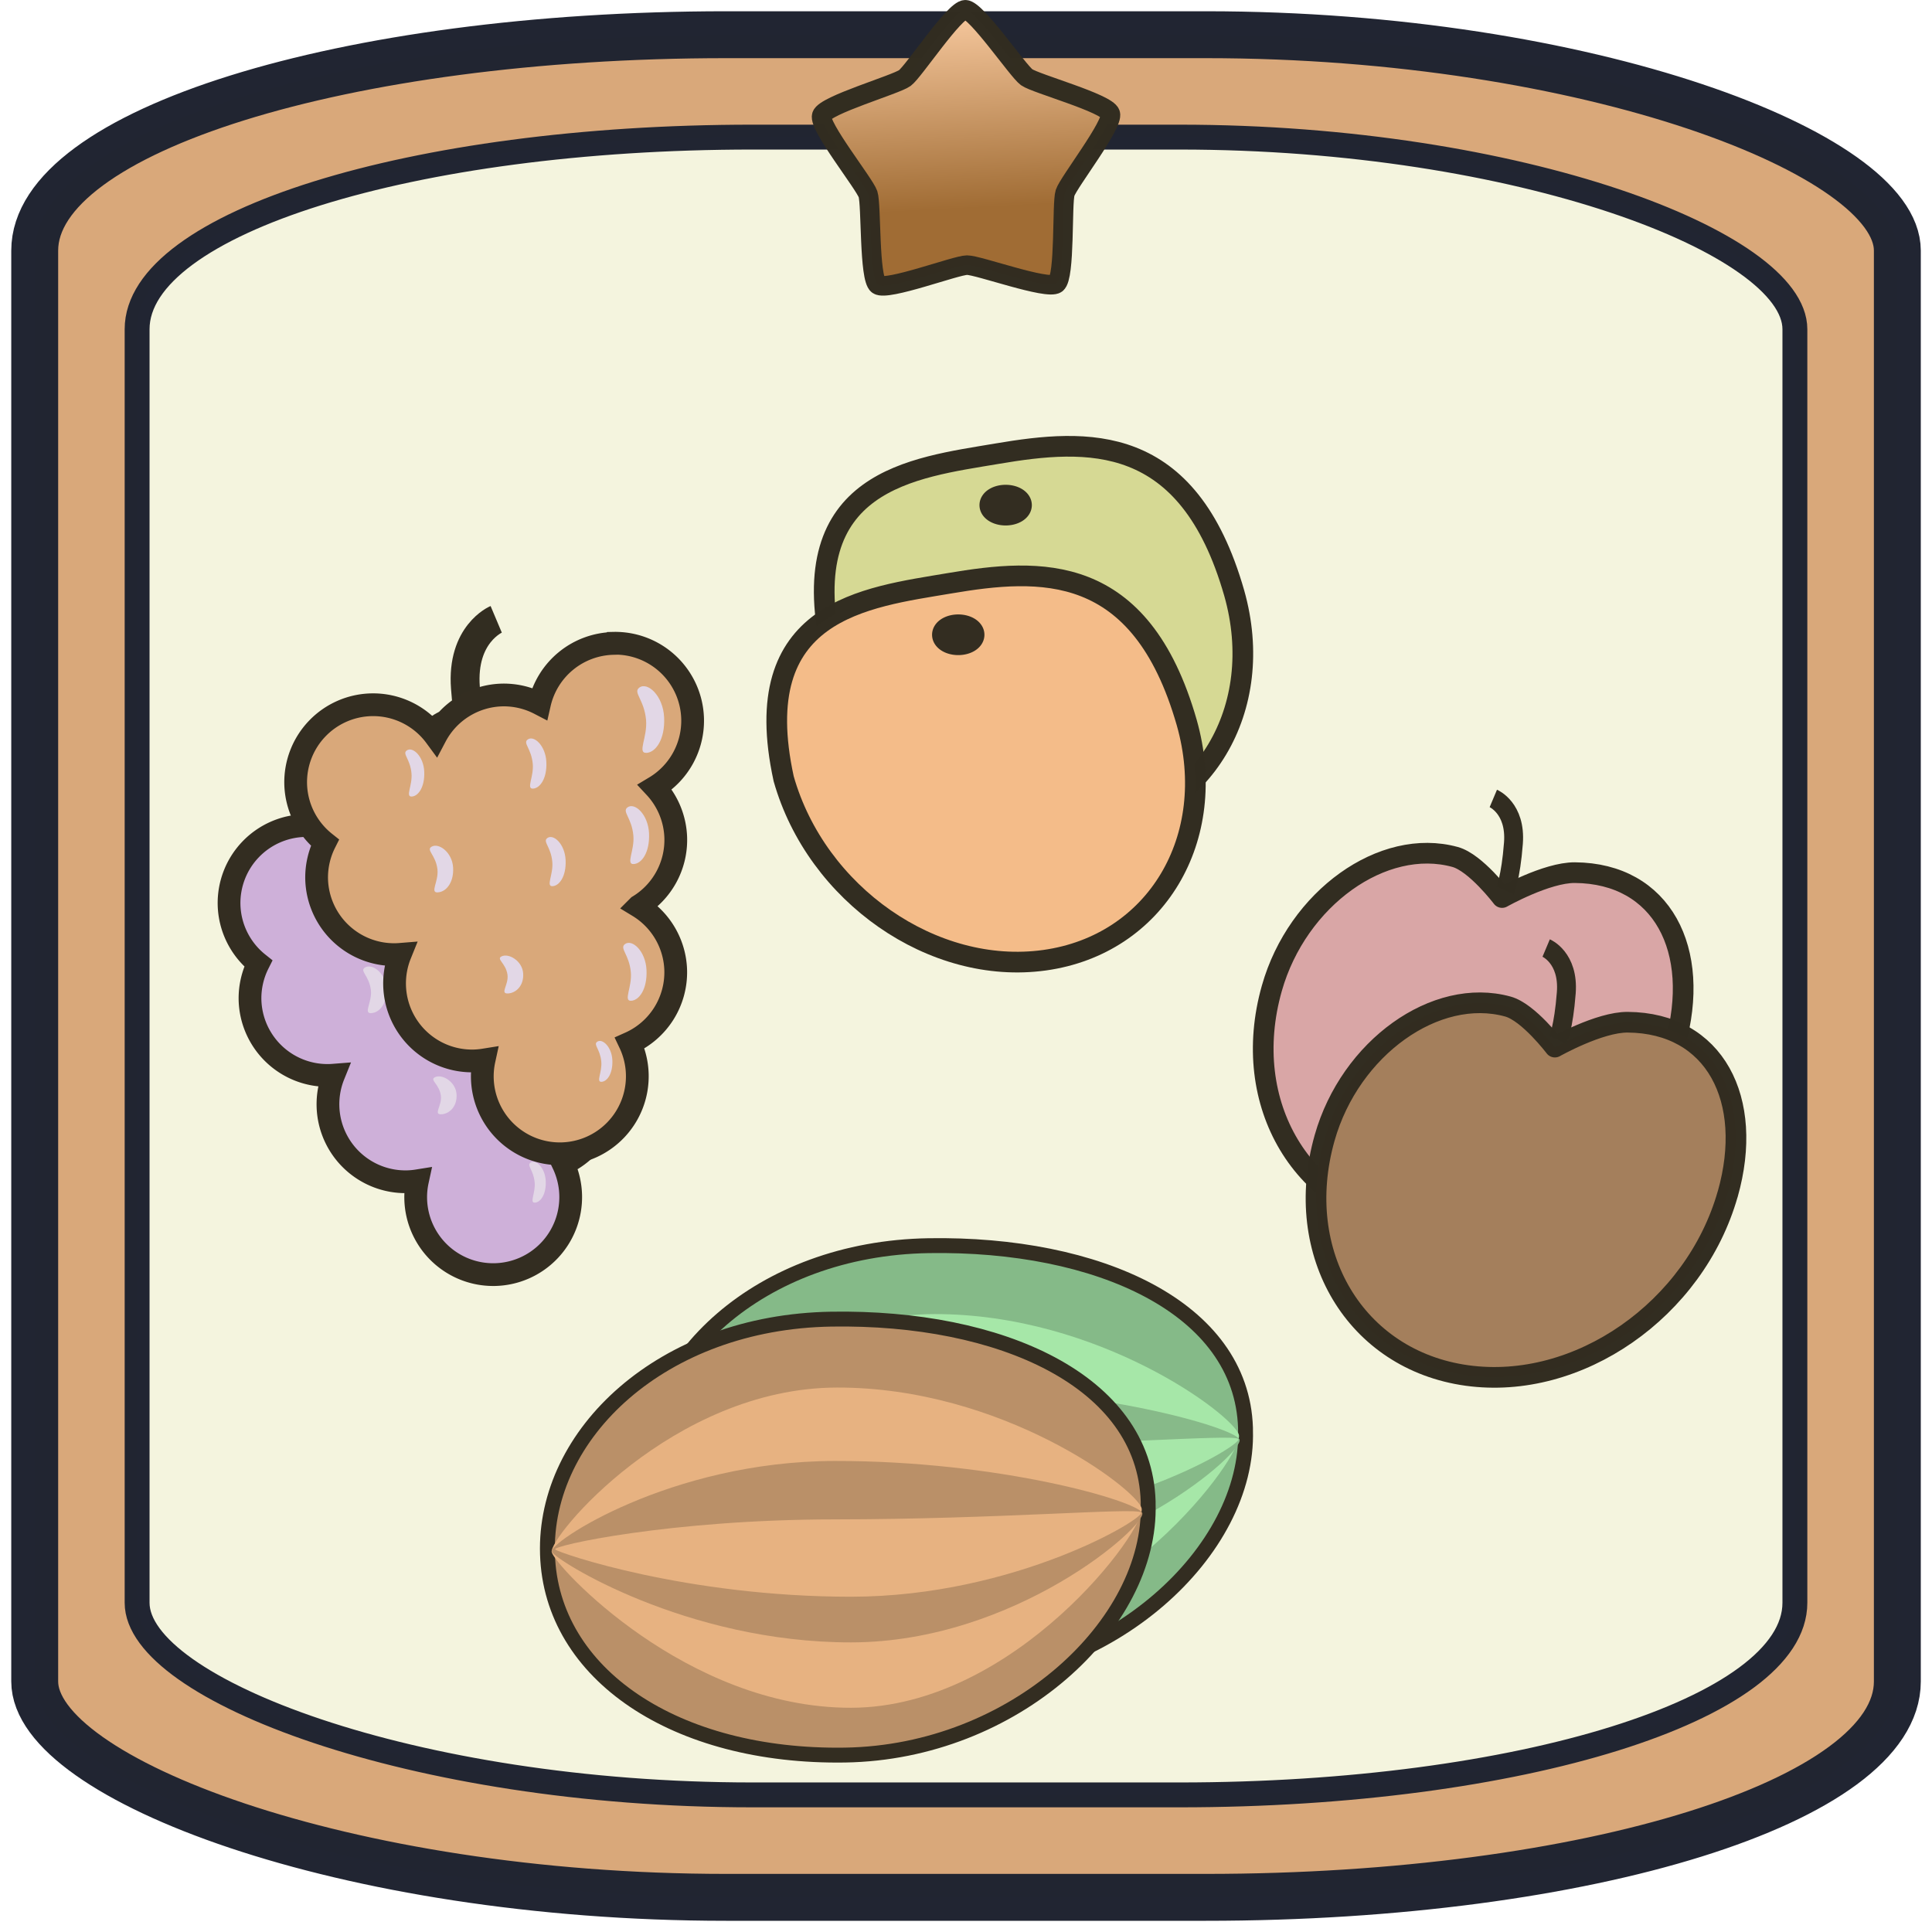 <?xml version="1.0" encoding="UTF-8" standalone="no"?>
<!-- Created with Inkscape (http://www.inkscape.org/) -->

<svg
   width="130"
   height="130"
   viewBox="0 0 34.396 34.396"
   version="1.1"
   id="svg1"
   inkscape:version="1.4.2 (f4327f4, 2025-05-13)"
   sodipodi:docname="DoubleFruit1.svg"
   xmlns:inkscape="http://www.inkscape.org/namespaces/inkscape"
   xmlns:sodipodi="http://sodipodi.sourceforge.net/DTD/sodipodi-0.dtd"
   xmlns:xlink="http://www.w3.org/1999/xlink"
   xmlns="http://www.w3.org/2000/svg"
   xmlns:svg="http://www.w3.org/2000/svg">
  <sodipodi:namedview
     id="namedview1"
     pagecolor="#ffffff"
     bordercolor="#000000"
     borderopacity="0.25"
     inkscape:showpageshadow="2"
     inkscape:pageopacity="0.0"
     inkscape:pagecheckerboard="0"
     inkscape:deskcolor="#d1d1d1"
     inkscape:document-units="mm"
     inkscape:zoom="3.2124158"
     inkscape:cx="52.608383"
     inkscape:cy="98.523983"
     inkscape:window-width="3840"
     inkscape:window-height="2054"
     inkscape:window-x="-11"
     inkscape:window-y="-11"
     inkscape:window-maximized="1"
     inkscape:current-layer="layer1" />
  <defs
     id="defs1">
    <inkscape:path-effect
       effect="spiro"
       id="path-effect8"
       is_visible="true"
       lpeversion="1" />
    <inkscape:path-effect
       effect="mirror_symmetry"
       start_point="17.255,9.245"
       end_point="17.255,29.301"
       center_point="17.255,19.273"
       id="path-effect5"
       is_visible="true"
       lpeversion="1.2"
       lpesatellites=""
       mode="free"
       discard_orig_path="false"
       fuse_paths="true"
       oposite_fuse="false"
       split_items="false"
       split_open="false"
       link_styles="false" />
    <inkscape:path-effect
       effect="mirror_symmetry"
       start_point="27.03,8.41"
       end_point="27.03,28.183"
       center_point="27.03,18.297"
       id="path-effect3"
       is_visible="true"
       lpeversion="1.2"
       lpesatellites=""
       mode="free"
       discard_orig_path="false"
       fuse_paths="false"
       oposite_fuse="false"
       split_items="false"
       split_open="false"
       link_styles="false" />
    <linearGradient
       inkscape:collect="always"
       xlink:href="#linearGradient33"
       id="linearGradient34"
       x1="9.158"
       y1="0.654"
       x2="9.524"
       y2="7.639"
       gradientUnits="userSpaceOnUse" />
    <linearGradient
       id="linearGradient33"
       inkscape:collect="always">
      <stop
         style="stop-color:#ffd1a8;stop-opacity:1;"
         offset="0"
         id="stop33" />
      <stop
         style="stop-color:#a06c34;stop-opacity:1;"
         offset="0.696"
         id="stop34" />
    </linearGradient>
    <inkscape:path-effect
       effect="spiro"
       id="path-effect8-8"
       is_visible="true"
       lpeversion="1" />
    <inkscape:path-effect
       effect="spiro"
       id="path-effect8-0"
       is_visible="true"
       lpeversion="1" />
    <inkscape:path-effect
       effect="spiro"
       id="path-effect8-0-9"
       is_visible="true"
       lpeversion="1" />
    <inkscape:path-effect
       effect="spiro"
       id="path-effect8-8-6"
       is_visible="true"
       lpeversion="1" />
    <inkscape:path-effect
       effect="spiro"
       id="path-effect8-3"
       is_visible="true"
       lpeversion="1" />
  </defs>
  <g
     inkscape:label="Ebene 1"
     inkscape:groupmode="layer"
     id="layer1">
    <rect
       style="fill:#d9a87a;stroke:#212532;stroke-width:0.835;stroke-linejoin:round;stroke-miterlimit:8.2;stroke-opacity:0.996;stroke-dasharray:none;fill-opacity:1"
       id="rect1"
       width="33.161"
       height="33.161"
       x="0.618"
       y="0.618"
       ry="3.843"
       rx="12.308" />
    <rect
       style="fill:#f4f4de;stroke:#212532;stroke-width:0.443;stroke-linejoin:round;stroke-miterlimit:8.2;stroke-dasharray:none;stroke-opacity:0.996;fill-opacity:1"
       id="rect1-8"
       width="29.514"
       height="29.514"
       x="2.441"
       y="2.441"
       ry="3.42"
       rx="10.954" />
    <path
       style="fill:#d97a7a;fill-opacity:0;stroke:#322d21;stroke-width:0.514;stroke-linejoin:round;stroke-miterlimit:8.2;stroke-opacity:0.996"
       d="m 8.512,13.529 c 0,0 -0.153,-0.329 -0.226,-1.285 -0.073,-0.956 0.548,-1.218 0.548,-1.218"
       id="path9-6-5"
       sodipodi:nodetypes="czc" />
    <path
       id="path8"
       style="fill:#d9a6a6;stroke:#322d21;stroke-width:0.368;stroke-linejoin:round;stroke-miterlimit:8.2;stroke-opacity:0.996;fill-opacity:1"
       d="m 29.819,18.594 c -0.584,2.06 -2.663,3.507 -4.645,3.231 -1.982,-0.276 -3.115,-2.17 -2.531,-4.23 0.454,-1.603 1.98,-2.692 3.263,-2.338 0.366,0.101 0.836,0.722 0.836,0.722 0,0 0.791,-0.447 1.296,-0.443 1.553,0.011 2.257,1.378 1.782,3.058 z"
       sodipodi:nodetypes="sssscss" />
    <path
       id="path8-2"
       style="fill:#d6d994;fill-opacity:1;stroke:#322d21;stroke-width:0.368;stroke-linejoin:round;stroke-miterlimit:8.2;stroke-opacity:0.996"
       d="m 14.797,11.557 c 0.584,2.06 2.663,3.507 4.645,3.231 1.982,-0.276 3.115,-2.17 2.531,-4.23 -0.823,-2.874 -2.613,-2.753 -4.222,-2.481 -1.5,0.254 -3.611,0.466 -2.954,3.48 z"
       sodipodi:nodetypes="sssas" />
    <path
       style="fill:#d97a7a;fill-opacity:0;stroke:#322d21;stroke-width:0.336;stroke-linejoin:round;stroke-miterlimit:8.2;stroke-opacity:0.996"
       d="m 26.796,15.853 c 0,0 0.1,-0.215 0.148,-0.841 0.048,-0.626 -0.358,-0.797 -0.358,-0.797"
       id="path9"
       sodipodi:nodetypes="czc" />
    <path
       id="path8-5"
       style="fill:#a47f5c;stroke:#322d21;stroke-width:0.368;stroke-linejoin:round;stroke-miterlimit:8.2;stroke-opacity:0.996;fill-opacity:1"
       d="m 30.759,21.257 c -0.584,2.06 -2.663,3.507 -4.645,3.231 -1.982,-0.276 -3.115,-2.17 -2.531,-4.23 0.454,-1.603 1.98,-2.692 3.263,-2.338 0.366,0.101 0.836,0.722 0.836,0.722 0,0 0.791,-0.447 1.296,-0.443 1.553,0.011 2.257,1.378 1.782,3.058 z"
       sodipodi:nodetypes="sssscss" />
    <path
       style="fill:#d97a7a;fill-opacity:0;stroke:#322d21;stroke-width:0.336;stroke-linejoin:round;stroke-miterlimit:8.2;stroke-opacity:0.996"
       d="m 27.737,18.516 c 0,0 0.1,-0.215 0.148,-0.841 0.048,-0.626 -0.358,-0.797 -0.358,-0.797"
       id="path9-7"
       sodipodi:nodetypes="czc" />
    <path
       style="fill:#d97a7a;fill-opacity:0;stroke:#322d21;stroke-width:0.514;stroke-linejoin:round;stroke-miterlimit:8.2;stroke-opacity:0.996"
       d="m 7.602,15.411 c 0,0 -0.153,-0.329 -0.226,-1.285 -0.073,-0.956 0.548,-1.218 0.548,-1.218"
       id="path9-6"
       sodipodi:nodetypes="czc" />
    <path
       sodipodi:type="star"
       style="fill:url(#linearGradient34);fill-opacity:1;fill-rule:nonzero;stroke:#322d21;stroke-width:0.443;stroke-linejoin:round;stroke-miterlimit:8.2;stroke-opacity:0.996"
       id="path1-5"
       inkscape:flatsided="false"
       sodipodi:sides="5"
       sodipodi:cx="9.3473988"
       sodipodi:cy="4.4553022"
       sodipodi:r1="3.4362388"
       sodipodi:r2="2.3474281"
       sodipodi:arg1="0.9357696"
       sodipodi:arg2="1.5640882"
       inkscape:rounded="0.12173243"
       inkscape:randomized="0"
       d="M 11.386,7.222 C 11.183,7.371 9.615,6.801 9.363,6.803 9.112,6.804 7.551,7.395 7.346,7.249 7.142,7.102 7.199,5.434 7.12,5.196 7.04,4.957 5.996,3.655 6.072,3.415 6.148,3.176 7.752,2.715 7.955,2.565 8.157,2.416 9.073,1.021 9.324,1.019 c 0.251,-0.002 1.186,1.381 1.39,1.528 0.204,0.146 1.815,0.586 1.894,0.825 0.079,0.239 -0.947,1.555 -1.024,1.794 -0.076,0.24 0.003,1.907 -0.199,2.056 z"
       inkscape:transform-center-x="0.052794712"
       inkscape:transform-center-y="-0.66449047"
       transform="matrix(0.786,0,0,0.786,9.857,-0.627)" />
    <path
       id="path1"
       style="fill:#ceb0d9;fill-opacity:1;stroke:#332d21;stroke-width:0.405;stroke-dasharray:none;stroke-opacity:1"
       d="M 9.732,13.606 A 1.38,1.38 0 0 0 8.419,14.679 1.38,1.38 0 0 0 7.757,14.524 1.38,1.38 0 0 0 6.568,15.26 1.38,1.38 0 0 0 5.425,14.698 a 1.38,1.38 0 0 0 -1.347,1.41 1.38,1.38 0 0 0 0.52,1.045 1.38,1.38 0 0 0 -0.147,0.645 1.38,1.38 0 0 0 1.41,1.348 1.38,1.38 0 0 0 0.078,-0.004 1.38,1.38 0 0 0 -0.1,0.549 1.38,1.38 0 0 0 1.41,1.348 1.38,1.38 0 0 0 0.183,-0.017 1.38,1.38 0 0 0 -0.031,0.322 1.38,1.38 0 0 0 1.41,1.348 1.38,1.38 0 0 0 1.349,-1.41 v -0.002 a 1.38,1.38 0 0 0 -0.133,-0.559 1.38,1.38 0 0 0 0.817,-1.29 v -0.002 a 1.38,1.38 0 0 0 -0.663,-1.144 1.38,1.38 0 0 1 7.89e-4,-7.89e-4 1.38,1.38 0 0 0 0.663,-1.21 v -0.002 a 1.38,1.38 0 0 0 -0.37,-0.906 1.38,1.38 0 0 0 0.67,-1.214 v -0.002 A 1.38,1.38 0 0 0 9.732,13.606 Z" />
    <path
       id="path7"
       style="fill:#85ba88;stroke:#332d21;stroke-width:0.265;fill-opacity:1"
       d="m 22.174,25.463 c 0.066,2.143 -2.383,4.427 -5.395,4.475 -3.012,0.047 -5.232,-1.432 -5.299,-3.575 -0.068,-2.143 2.042,-4.137 5.054,-4.186 3.012,-0.049 5.571,1.1 5.64,3.242 z"
       sodipodi:nodetypes="cssscc" />
    <path
       id="path10"
       style="fill:#a6e7a8;fill-opacity:1;stroke:#332d21;stroke-width:0;stroke-dasharray:none"
       d="m 16.884,29.096 c -2.934,0.005 -5.264,-2.52 -5.329,-2.769 -0.066,-0.249 2.145,-2.926 5.078,-2.932 2.934,-0.006 5.319,1.797 5.423,2.147 0.101,0.349 -2.239,3.548 -5.172,3.554 z"
       sodipodi:nodetypes="ssscs" />
    <path
       id="path10-6"
       style="fill:#87ba89;fill-opacity:1;stroke:#332d21;stroke-width:0;stroke-dasharray:none"
       d="m 16.884,27.933 c -2.934,0.003 -5.264,-1.464 -5.329,-1.615 -0.066,-0.151 2.104,-1.611 5.037,-1.615 2.934,-0.004 5.37,0.711 5.475,0.923 0.101,0.212 -2.249,2.304 -5.183,2.307 z"
       sodipodi:nodetypes="ssscs" />
    <path
       id="path10-65"
       style="fill:#a7e7a9;fill-opacity:1;stroke:#332d21;stroke-width:0;stroke-dasharray:none"
       d="m 16.884,27.119 c -2.934,0.001 -5.202,-0.778 -5.268,-0.842 -0.066,-0.064 2.042,-0.533 4.976,-0.535 2.934,-0.002 5.35,-0.214 5.454,-0.124 0.101,0.09 -2.228,1.499 -5.162,1.501 z"
       sodipodi:nodetypes="ssscs" />
    <path
       id="path7-0"
       style="fill:#ba9068;fill-opacity:1;stroke:#332d21;stroke-width:0.265"
       d="m 20.441,26.771 c 0.066,2.143 -2.383,4.427 -5.395,4.475 -3.012,0.047 -5.232,-1.432 -5.299,-3.575 -0.068,-2.143 2.042,-4.137 5.054,-4.186 3.012,-0.049 5.571,1.1 5.64,3.242 z"
       sodipodi:nodetypes="cssscc" />
    <path
       id="path10-0"
       style="fill:#e7b281;fill-opacity:1;stroke:#332d21;stroke-width:0;stroke-dasharray:none"
       d="m 15.152,30.404 c -2.934,0.005 -5.264,-2.52 -5.329,-2.769 -0.066,-0.249 2.145,-2.926 5.078,-2.932 2.934,-0.006 5.319,1.797 5.423,2.147 0.101,0.349 -2.239,3.548 -5.172,3.554 z"
       sodipodi:nodetypes="ssscs" />
    <path
       id="path10-6-1"
       style="fill:#ba9068;fill-opacity:1;stroke:#332d21;stroke-width:0;stroke-dasharray:none"
       d="m 15.152,29.24 c -2.934,0.003 -5.264,-1.464 -5.329,-1.615 -0.066,-0.151 2.104,-1.611 5.037,-1.615 2.934,-0.004 5.37,0.711 5.475,0.923 0.101,0.212 -2.249,2.304 -5.183,2.307 z"
       sodipodi:nodetypes="ssscs" />
    <path
       id="path10-65-4"
       style="fill:#e7b281;fill-opacity:1;stroke:#332d21;stroke-width:0;stroke-dasharray:none"
       d="m 15.152,28.427 c -2.934,0.001 -5.202,-0.778 -5.268,-0.842 -0.066,-0.064 2.042,-0.533 4.976,-0.535 2.934,-0.002 5.35,-0.214 5.454,-0.124 0.101,0.09 -2.228,1.499 -5.162,1.501 z"
       sodipodi:nodetypes="ssscs" />
    <path
       id="path11"
       style="fill:#e2d7e6;stroke:#332d21;stroke-width:0"
       d="m 10.32,15.554 c -0.164,0.007 0.023,-0.278 -0.004,-0.585 -0.033,-0.366 -0.236,-0.488 -0.122,-0.575 0.145,-0.111 0.426,0.138 0.444,0.532 0.017,0.393 -0.153,0.622 -0.317,0.629 z"
       sodipodi:nodetypes="ssscs" />
    <path
       id="path11-6"
       style="fill:#e2d7e6;stroke:#332d21;stroke-width:0"
       d="m 10.094,17.534 c -0.142,0.006 0.02,-0.242 -0.004,-0.508 -0.029,-0.318 -0.205,-0.424 -0.106,-0.5 0.126,-0.097 0.37,0.12 0.385,0.462 0.015,0.342 -0.133,0.541 -0.275,0.546 z"
       sodipodi:nodetypes="ssscs" />
    <path
       id="path11-3"
       style="fill:#e2d7e6;stroke:#332d21;stroke-width:0"
       d="m 10.049,19.967 c -0.142,0.006 0.02,-0.242 -0.004,-0.508 -0.029,-0.318 -0.205,-0.424 -0.106,-0.5 0.126,-0.097 0.37,0.12 0.385,0.462 0.015,0.342 -0.133,0.541 -0.275,0.546 z"
       sodipodi:nodetypes="ssscs" />
    <path
       id="path11-66"
       style="fill:#e2d7e6;stroke:#332d21;stroke-width:0"
       d="m 9.522,21.411 c -0.1,0.004 0.014,-0.171 -0.003,-0.359 -0.02,-0.225 -0.145,-0.3 -0.075,-0.353 0.089,-0.068 0.261,0.085 0.272,0.326 0.011,0.241 -0.094,0.382 -0.194,0.386 z"
       sodipodi:nodetypes="ssscs" />
    <path
       id="path11-63"
       style="fill:#e2d7e6;stroke:#332d21;stroke-width:0"
       d="m 7.853,19.838 c -0.142,0.004 0.02,-0.158 -0.004,-0.333 -0.029,-0.208 -0.205,-0.278 -0.106,-0.327 0.126,-0.063 0.37,0.079 0.385,0.302 0.015,0.224 -0.133,0.354 -0.275,0.358 z"
       sodipodi:nodetypes="ssscs" />
    <path
       id="path11-9"
       style="fill:#e2d7e6;stroke:#332d21;stroke-width:0"
       d="m 8.65,17.928 c -0.121,0.005 0.017,-0.205 -0.003,-0.432 -0.024,-0.27 -0.174,-0.36 -0.09,-0.424 0.107,-0.082 0.314,0.102 0.327,0.392 0.013,0.29 -0.113,0.459 -0.234,0.464 z"
       sodipodi:nodetypes="ssscs" />
    <path
       id="path11-8"
       style="fill:#e2d7e6;stroke:#332d21;stroke-width:0"
       d="m 8.302,16.191 c -0.123,0.005 0.018,-0.209 -0.003,-0.44 -0.025,-0.276 -0.178,-0.368 -0.092,-0.433 0.109,-0.084 0.321,0.104 0.334,0.4 0.013,0.296 -0.115,0.468 -0.239,0.473 z"
       sodipodi:nodetypes="ssscs" />
    <path
       id="path11-36"
       style="fill:#e2d7e6;stroke:#332d21;stroke-width:0"
       d="m 6.143,16.332 c -0.116,0.005 0.016,-0.196 -0.003,-0.413 -0.023,-0.259 -0.167,-0.345 -0.086,-0.406 0.103,-0.078 0.301,0.098 0.313,0.375 0.012,0.278 -0.108,0.44 -0.224,0.444 z"
       sodipodi:nodetypes="ssscs" />
    <path
       id="path11-0"
       style="fill:#e2d7e6;stroke:#332d21;stroke-width:0"
       d="m 6.607,18.038 c -0.142,0.005 0.02,-0.195 -0.004,-0.41 -0.029,-0.256 -0.205,-0.342 -0.106,-0.403 0.126,-0.078 0.37,0.097 0.385,0.372 0.015,0.275 -0.133,0.436 -0.275,0.44 z"
       sodipodi:nodetypes="ssscs" />
    <path
       style="fill:#d99f7a;fill-opacity:1;stroke:#332d21;stroke-width:0.398;stroke-dasharray:none;stroke-opacity:1"
       id="path12"
       sodipodi:type="arc"
       sodipodi:cx="-17.903774"
       sodipodi:cy="8.9929247"
       sodipodi:rx="0.26667103"
       sodipodi:ry="0.16318011"
       sodipodi:start="6.2613533"
       sodipodi:end="6.2601406"
       sodipodi:open="true"
       sodipodi:arc-type="arc"
       d="m -17.637,8.989 a 0.267,0.163 0 0 1 -0.261,0.167 0.267,0.163 0 0 1 -0.273,-0.159 0.267,0.163 0 0 1 0.261,-0.167 0.267,0.163 0 0 1 0.273,0.159"
       transform="scale(-1,1)" />
    <path
       id="path8-2-7"
       style="fill:#f4bc89;fill-opacity:1;stroke:#322d21;stroke-width:0.368;stroke-linejoin:round;stroke-miterlimit:8.2;stroke-opacity:0.996"
       d="m 13.952,13.864 c 0.584,2.06 2.663,3.507 4.645,3.231 1.982,-0.276 3.115,-2.17 2.531,-4.23 -0.823,-2.874 -2.613,-2.753 -4.222,-2.481 -1.5,0.254 -3.611,0.466 -2.954,3.48 z"
       sodipodi:nodetypes="sssas" />
    <path
       style="fill:#d99f7a;fill-opacity:1;stroke:#332d21;stroke-width:0.398;stroke-dasharray:none;stroke-opacity:1"
       id="path12-7"
       sodipodi:type="arc"
       sodipodi:cx="-17.059305"
       sodipodi:cy="11.300118"
       sodipodi:rx="0.26667103"
       sodipodi:ry="0.16318011"
       sodipodi:start="6.2613533"
       sodipodi:end="6.2601406"
       sodipodi:open="true"
       sodipodi:arc-type="arc"
       d="m -16.793,11.297 a 0.267,0.163 0 0 1 -0.261,0.167 0.267,0.163 0 0 1 -0.273,-0.159 0.267,0.163 0 0 1 0.261,-0.167 0.267,0.163 0 0 1 0.273,0.159"
       transform="scale(-1,1)" />
    <path
       id="path1-9"
       style="fill:#d9a87a;fill-opacity:1;stroke:#332d21;stroke-width:0.405;stroke-dasharray:none;stroke-opacity:1"
       d="m 10.918,11.455 a 1.38,1.38 0 0 0 -1.313,1.073 1.38,1.38 0 0 0 -0.662,-0.155 1.38,1.38 0 0 0 -1.189,0.736 1.38,1.38 0 0 0 -1.143,-0.562 1.38,1.38 0 0 0 -1.347,1.41 1.38,1.38 0 0 0 0.52,1.045 1.38,1.38 0 0 0 -0.147,0.645 1.38,1.38 0 0 0 1.41,1.348 1.38,1.38 0 0 0 0.078,-0.004 1.38,1.38 0 0 0 -0.1,0.549 1.38,1.38 0 0 0 1.41,1.348 1.38,1.38 0 0 0 0.183,-0.017 1.38,1.38 0 0 0 -0.031,0.322 1.38,1.38 0 0 0 1.41,1.348 1.38,1.38 0 0 0 1.349,-1.41 v -0.002 a 1.38,1.38 0 0 0 -0.133,-0.559 1.38,1.38 0 0 0 0.817,-1.29 v -0.002 a 1.38,1.38 0 0 0 -0.663,-1.144 1.38,1.38 0 0 1 7.89e-4,-7.89e-4 1.38,1.38 0 0 0 0.663,-1.21 v -0.002 a 1.38,1.38 0 0 0 -0.37,-0.906 1.38,1.38 0 0 0 0.67,-1.214 v -0.002 a 1.38,1.38 0 0 0 -1.411,-1.347 z" />
    <path
       id="path11-98"
       style="fill:#e2d7e6;stroke:#332d21;stroke-width:0"
       d="m 11.506,13.403 c -0.164,0.007 0.023,-0.278 -0.004,-0.585 -0.033,-0.366 -0.236,-0.488 -0.122,-0.575 0.145,-0.111 0.426,0.138 0.444,0.532 0.017,0.393 -0.153,0.622 -0.317,0.629 z"
       sodipodi:nodetypes="ssscs" />
    <path
       id="path11-6-1"
       style="fill:#e2d7e6;stroke:#332d21;stroke-width:0"
       d="m 11.28,15.383 c -0.142,0.006 0.02,-0.242 -0.004,-0.508 -0.029,-0.318 -0.205,-0.424 -0.106,-0.5 0.126,-0.097 0.37,0.12 0.385,0.462 0.015,0.342 -0.133,0.541 -0.275,0.546 z"
       sodipodi:nodetypes="ssscs" />
    <path
       id="path11-3-8"
       style="fill:#e2d7e6;stroke:#332d21;stroke-width:0"
       d="m 11.235,17.817 c -0.142,0.006 0.02,-0.242 -0.004,-0.508 -0.029,-0.318 -0.205,-0.424 -0.106,-0.5 0.126,-0.097 0.37,0.12 0.385,0.462 0.015,0.342 -0.133,0.541 -0.275,0.546 z"
       sodipodi:nodetypes="ssscs" />
    <path
       id="path11-66-2"
       style="fill:#e2d7e6;stroke:#332d21;stroke-width:0"
       d="m 10.708,19.26 c -0.1,0.004 0.014,-0.171 -0.003,-0.359 -0.02,-0.225 -0.145,-0.3 -0.075,-0.353 0.089,-0.068 0.261,0.085 0.272,0.326 0.011,0.241 -0.094,0.382 -0.194,0.386 z"
       sodipodi:nodetypes="ssscs" />
    <path
       id="path11-63-6"
       style="fill:#e2d7e6;stroke:#332d21;stroke-width:0"
       d="m 9.039,17.687 c -0.142,0.004 0.02,-0.158 -0.004,-0.333 -0.029,-0.208 -0.205,-0.278 -0.106,-0.327 0.126,-0.063 0.37,0.079 0.385,0.302 0.015,0.224 -0.133,0.354 -0.275,0.358 z"
       sodipodi:nodetypes="ssscs" />
    <path
       id="path11-9-6"
       style="fill:#e2d7e6;stroke:#332d21;stroke-width:0"
       d="m 9.836,15.777 c -0.121,0.005 0.017,-0.205 -0.003,-0.432 -0.024,-0.27 -0.174,-0.36 -0.09,-0.424 0.107,-0.082 0.314,0.102 0.327,0.392 0.013,0.29 -0.113,0.459 -0.234,0.464 z"
       sodipodi:nodetypes="ssscs" />
    <path
       id="path11-8-0"
       style="fill:#e2d7e6;stroke:#332d21;stroke-width:0"
       d="m 9.488,14.04 c -0.123,0.005 0.018,-0.209 -0.003,-0.44 -0.025,-0.276 -0.178,-0.368 -0.092,-0.433 0.109,-0.084 0.321,0.104 0.334,0.4 0.013,0.296 -0.115,0.468 -0.239,0.473 z"
       sodipodi:nodetypes="ssscs" />
    <path
       id="path11-36-3"
       style="fill:#e2d7e6;stroke:#332d21;stroke-width:0"
       d="m 7.329,14.181 c -0.116,0.005 0.016,-0.196 -0.003,-0.413 -0.023,-0.259 -0.167,-0.345 -0.086,-0.406 0.103,-0.078 0.301,0.098 0.313,0.375 0.012,0.278 -0.108,0.44 -0.224,0.444 z"
       sodipodi:nodetypes="ssscs" />
    <path
       id="path11-0-8"
       style="fill:#e2d7e6;stroke:#332d21;stroke-width:0"
       d="m 7.792,15.888 c -0.142,0.005 0.02,-0.195 -0.004,-0.41 -0.029,-0.256 -0.205,-0.342 -0.106,-0.403 0.126,-0.078 0.37,0.097 0.385,0.372 0.015,0.275 -0.133,0.436 -0.275,0.44 z"
       sodipodi:nodetypes="ssscs" />
  </g>
</svg>
